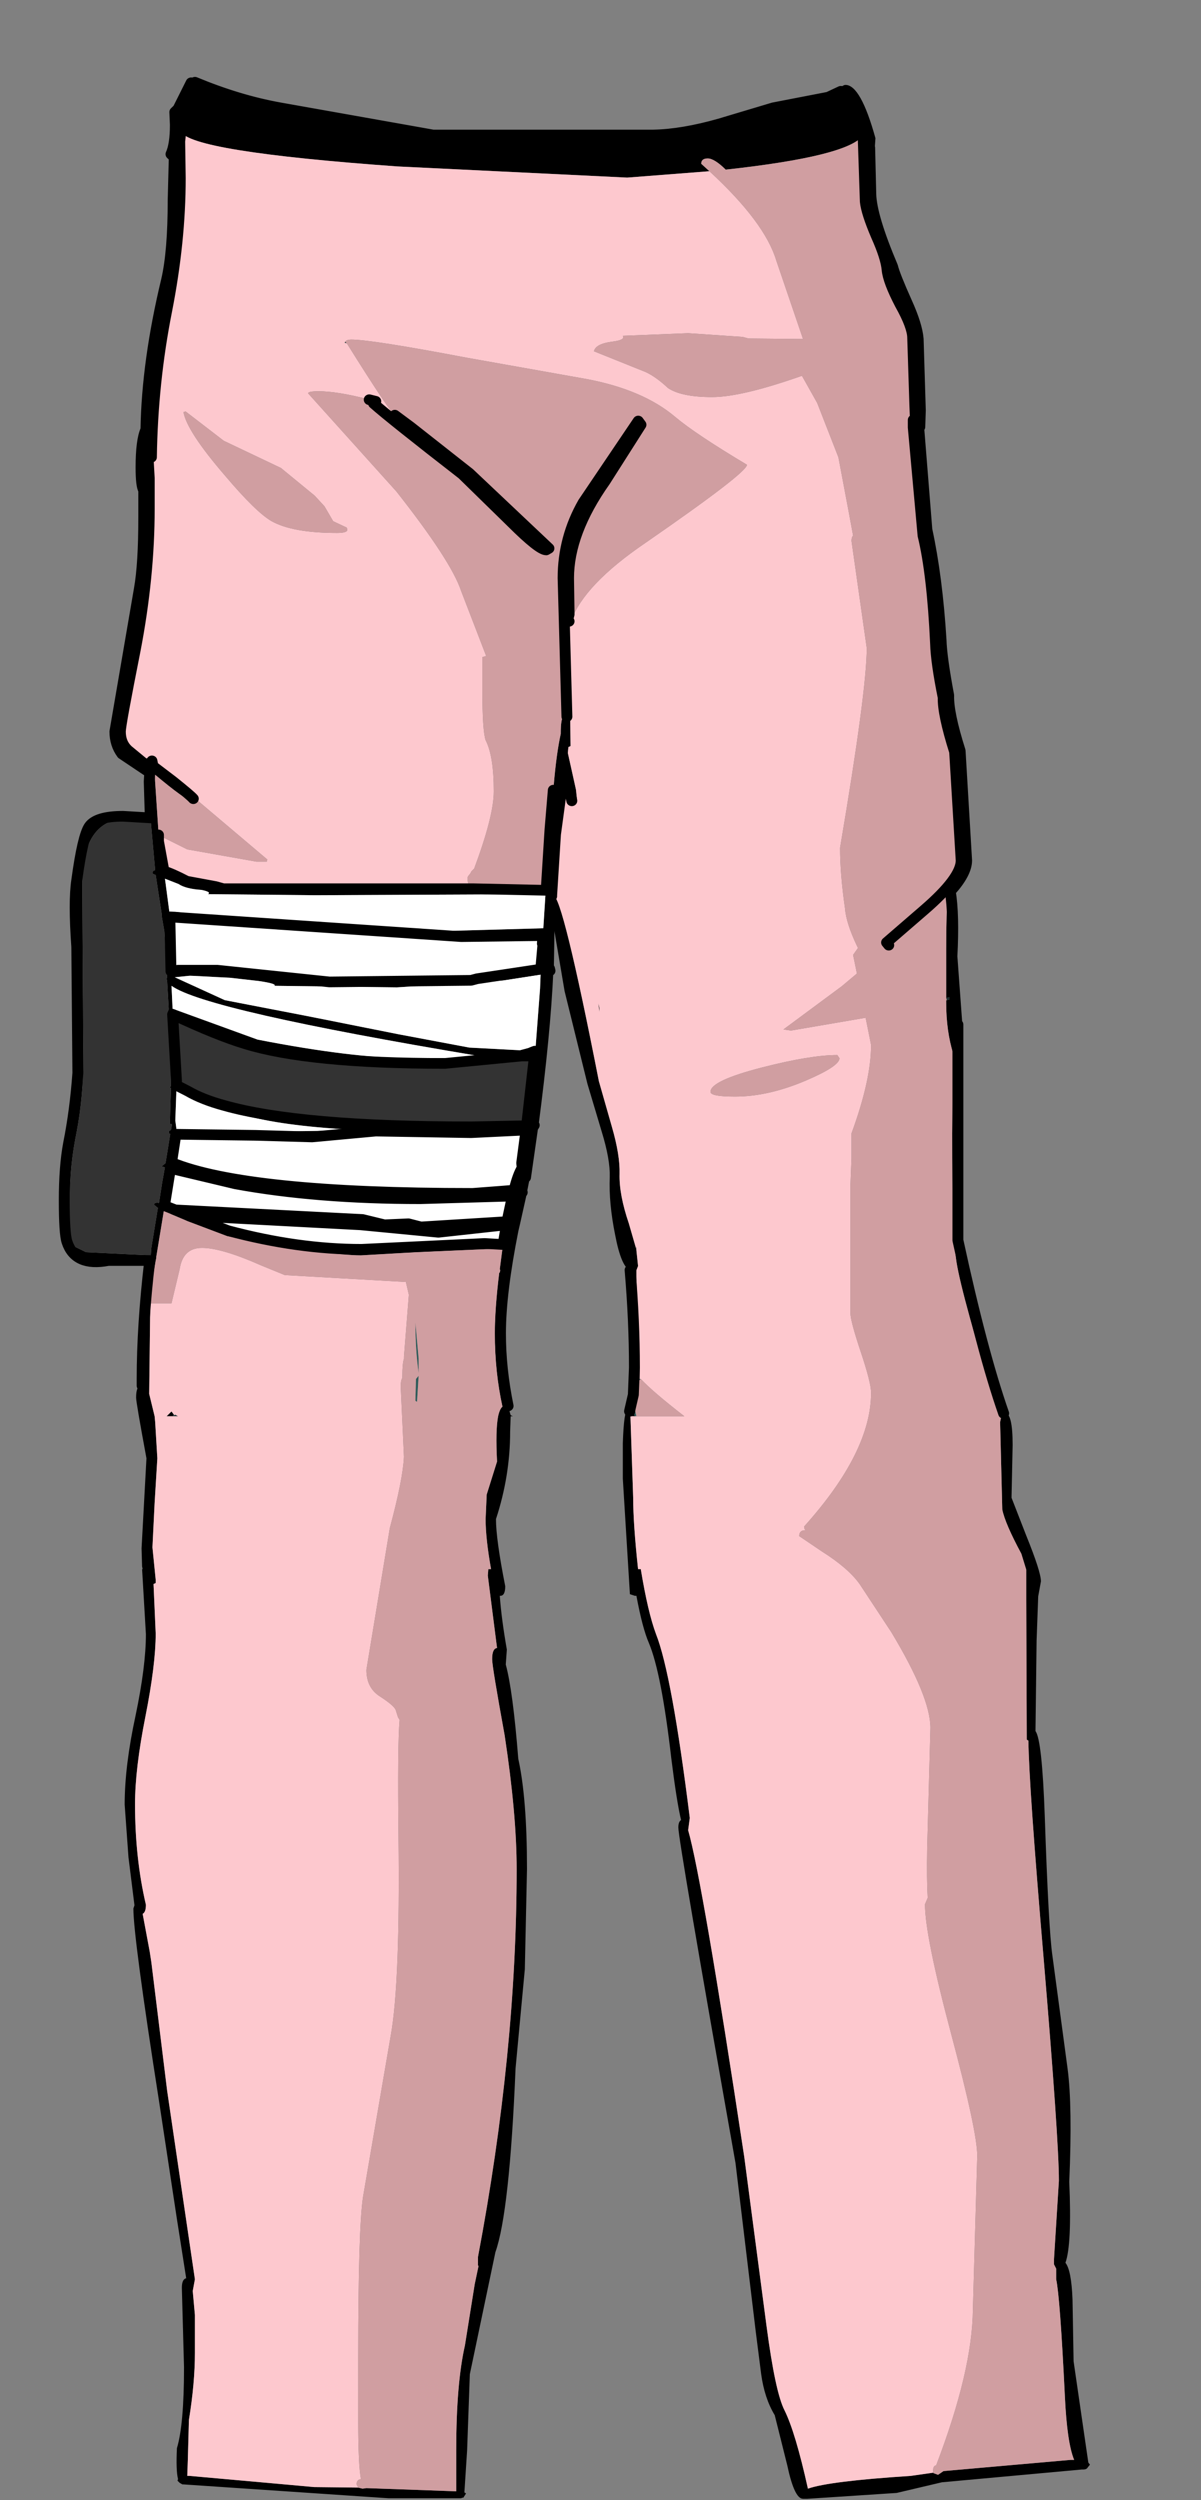 <?xml version="1.0" encoding="UTF-8"?>
<svg xmlns="http://www.w3.org/2000/svg" xmlns:xlink="http://www.w3.org/1999/xlink" width="160px" height="333px" viewBox="0 0 160 333" version="1.1">
<rect x="0" y="0" width="160" height="333" fill="#808080" stroke="none"/>
<g id="surface1">
<path style=" stroke:none;fill-rule:evenodd;fill:rgb(0%,0%,0%);fill-opacity:1;" d="M 18.93 184.594 L 18.93 183.672 C 18.93 178.941 19.27 173.691 19.945 167.918 L 14.434 167.918 C 11.484 168.488 9.645 167.66 8.922 165.438 C 8.68 164.727 8.559 162.883 8.559 159.902 C 8.559 156.922 8.75 154.391 9.141 152.309 C 9.719 149.422 10.129 146.301 10.371 142.941 L 10.227 126.125 C 9.938 122.102 9.938 119.145 10.227 117.254 C 10.758 113.328 11.316 110.938 11.895 110.086 C 12.523 109.188 14.023 108.738 16.391 108.738 L 20.02 108.953 L 19.875 104.125 L 19.945 102.918 L 16.246 100.438 C 15.617 99.586 15.305 98.59 15.305 97.457 L 18.566 78.438 C 18.953 76.262 19.148 73.094 19.148 68.93 L 19.148 65.312 C 18.906 64.934 18.785 63.914 18.785 62.258 C 18.785 59.848 19.004 58.168 19.438 57.223 C 19.535 51.164 20.453 44.52 22.195 37.281 C 22.773 34.773 23.062 31.227 23.062 26.637 L 23.211 20.961 L 22.773 20.535 C 23.16 19.684 23.355 18.383 23.355 16.633 L 23.281 14.93 L 23.719 14.504 L 25.457 11.027 L 25.82 11.168 L 25.965 10.953 C 29.832 12.562 33.605 13.699 37.281 14.359 L 57.66 17.98 L 87.035 17.98 C 89.598 17.934 92.547 17.438 95.883 16.488 L 102.992 14.359 L 110.316 12.941 L 111.984 12.16 L 111.914 12.09 L 111.984 11.664 C 112.227 11.43 112.445 11.309 112.637 11.309 C 113.992 11.309 115.32 13.676 116.629 18.406 L 116.555 19.469 L 115.828 19.684 L 115.977 25.855 C 116.023 27.844 116.988 31.059 118.875 35.508 C 119.07 36.312 119.699 37.895 120.762 40.262 C 121.68 42.297 122.188 43.93 122.285 45.156 L 122.574 54.668 L 122.504 56.867 L 122.355 56.938 L 123.445 70.562 C 124.363 74.82 124.992 79.715 125.332 85.25 C 125.379 86.812 125.719 89.273 126.348 92.629 C 126.297 94.191 126.805 96.652 127.871 100.012 L 128.738 114.629 C 128.738 115.762 128.016 117.137 126.562 118.742 C 126.902 120.824 126.977 123.711 126.781 127.402 L 127.434 136.344 L 127.578 136.484 L 127.578 165.223 C 129.707 175.062 131.738 182.75 133.672 188.285 L 133.891 188.215 C 134.566 188.215 134.906 189.633 134.906 192.473 L 134.758 199.496 L 136.719 204.535 C 138.023 207.75 138.676 209.785 138.676 210.637 L 138.312 212.625 L 138.098 218.516 L 137.949 230.578 C 138.531 231.336 138.941 235.094 139.184 241.859 C 139.523 251.891 139.859 258.086 140.199 260.453 L 142.23 275.566 C 142.664 278.879 142.738 283.891 142.449 290.609 C 142.691 296.191 142.52 299.789 141.941 301.395 C 142.473 302.059 142.785 303.691 142.883 306.293 L 143.027 314.523 L 144.988 328.004 L 145.203 328.289 L 144.914 328.645 C 144.816 328.832 144.625 328.93 144.332 328.93 L 144.117 328.93 L 125.477 330.633 L 119.457 332.051 L 107.562 332.832 L 106.98 332.832 C 106.207 332.832 105.508 331.34 104.879 328.359 L 103.211 321.691 C 102.289 320.176 101.688 318.332 101.395 316.156 L 100.672 310.477 L 97.988 288.125 C 92.91 259.457 90.371 244.555 90.371 243.422 C 90.371 242.902 90.492 242.57 90.734 242.426 C 90.348 240.82 89.914 238.074 89.43 234.195 C 88.559 226.629 87.566 221.52 86.457 218.867 C 85.875 217.543 85.32 215.438 84.785 212.555 L 84.57 212.555 L 83.918 212.34 L 82.973 196.941 L 82.973 192.258 C 83.07 189.277 83.289 187.789 83.625 187.789 L 83.844 188 L 84.352 185.801 L 84.496 182.184 C 84.496 178.02 84.305 173.691 83.918 169.195 C 83.145 168.867 82.488 167.305 81.957 164.512 C 81.379 161.676 81.137 159.098 81.234 156.777 C 81.281 155.219 80.918 153.184 80.145 150.676 L 78.258 144.359 L 75.215 132.012 L 73.328 120.871 L 73.109 124.422 L 73.109 124.633 L 73.039 129.031 L 73.184 129.031 L 73.254 129.316 L 72.965 129.531 C 72.723 134.922 72.07 141.688 71.008 149.824 L 71.078 149.824 L 71.152 149.895 L 70.934 150.25 L 69.992 156.848 L 69.848 156.777 L 69.484 158.625 L 69.555 158.836 L 69.41 159.051 L 68.539 162.953 L 68.324 163.875 C 67.211 169.457 66.656 174.047 66.656 177.641 C 66.656 180.762 66.992 183.98 67.672 187.293 L 68.031 188.496 L 68.324 188.641 L 68.031 188.641 L 67.961 190.699 C 67.961 194.625 67.332 198.504 66.074 202.336 C 66.074 204.133 66.484 207.113 67.309 211.277 C 67.309 212.129 67.09 212.555 66.656 212.555 L 66.582 212.555 C 66.727 214.586 67.043 216.977 67.523 219.719 L 67.379 221.707 C 68.008 224.023 68.566 228.211 69.047 234.266 C 69.82 237.77 70.207 242.664 70.207 248.957 L 69.918 262.297 L 68.684 275.496 C 68.152 288.27 67.258 296.43 66 299.977 L 62.594 316.227 L 62.23 326.375 L 61.867 331.98 L 62.086 332.121 L 61.723 332.688 L 61.578 332.688 L 61.434 332.762 L 51.785 332.762 L 24.441 330.914 L 24.297 330.914 L 23.934 330.703 L 23.645 330.418 L 23.719 330.207 C 23.523 329.449 23.477 328.078 23.57 326.09 C 24.199 324.008 24.516 320.414 24.516 315.305 L 24.227 304.73 C 24.227 303.973 24.418 303.547 24.805 303.453 L 23.57 295.578 L 21.18 279.824 C 18.906 265.301 17.77 256.762 17.77 254.207 L 17.914 253.781 L 17.117 247.395 L 16.609 240.371 C 16.609 236.918 17.094 232.965 18.059 228.52 C 18.98 224.121 19.438 220.5 19.438 217.664 L 18.93 209.004 L 19.004 209.004 L 18.93 208.652 L 18.859 206.238 L 19.512 194.246 C 18.59 189.277 18.133 186.582 18.133 186.156 C 18.133 185.117 18.352 184.594 18.785 184.594 L 18.93 184.594 M 25.457 11.523 C 24.879 12.184 24.441 13.012 24.152 14.008 L 23.863 15.285 L 24.078 16.703 L 23.863 15.285 L 24.152 14.008 C 24.441 13.012 24.879 12.184 25.457 11.523 L 25.602 11.664 L 25.676 11.523 L 25.531 11.379 L 25.531 11.453 L 25.457 11.523 M 112.422 13.156 L 110.68 13.227 L 108.07 13.793 C 105.844 14.172 103.863 14.715 102.121 15.426 C 97.914 17.035 92.836 18.145 86.891 18.762 L 57.66 18.762 L 37.934 14.93 C 33.145 13.984 29.035 12.895 25.602 11.664 C 29.035 12.895 33.145 13.984 37.934 14.93 L 57.66 18.762 L 86.891 18.762 C 92.836 18.145 97.914 17.035 102.121 15.426 C 103.863 14.715 105.844 14.172 108.07 13.793 L 110.68 13.227 L 112.422 13.156 M 118.367 125.91 L 118.078 125.555 L 123.082 121.227 C 126.371 118.391 128.016 116.188 128.016 114.629 L 127.145 100.152 C 126.082 96.793 125.574 94.379 125.621 92.914 C 124.992 89.793 124.652 87.402 124.605 85.746 C 124.316 79.504 123.758 74.699 122.938 71.344 L 121.633 56.938 L 121.633 55.945 L 121.922 55.945 L 121.848 54.098 L 121.559 45.016 C 121.559 44.023 121.004 42.531 119.891 40.547 C 118.828 38.512 118.246 36.973 118.152 35.934 C 118.055 34.844 117.57 33.332 116.699 31.391 C 115.828 29.355 115.348 27.844 115.25 26.852 L 114.961 18.191 L 114.961 18.051 C 113.605 19.895 107.512 21.41 96.684 22.594 C 95.668 21.598 94.867 21.102 94.289 21.102 C 93.707 21.102 93.418 21.34 93.418 21.812 L 94.508 22.805 L 83.555 23.656 L 52.945 22.168 C 34.477 20.844 24.852 19.281 24.078 17.484 L 23.934 18.832 L 24.008 23.727 C 24.008 29.355 23.402 35.246 22.195 41.398 C 20.938 47.734 20.262 54.242 20.164 60.91 L 19.801 61.055 L 19.801 60.98 L 19.727 60.84 L 19.727 61.055 L 19.875 63.68 L 19.875 67.793 C 19.875 73.848 19.246 80.141 17.988 86.668 C 16.684 93.246 16.027 96.84 16.027 97.457 C 16.027 98.496 16.367 99.324 17.043 99.938 L 19.367 101.855 L 19.367 101.785 L 19.727 101.715 L 20.02 101.855 L 20.234 101.359 L 20.379 102.066 L 22.992 104.055 C 24.586 105.332 25.508 106.113 25.746 106.398 L 25.602 106.398 L 25.602 106.609 L 25.457 106.609 C 24.973 106.609 23.355 105.449 20.598 103.133 L 21.105 110.727 L 20.961 110.582 L 20.672 110.938 L 20.672 111.008 L 20.887 111.152 L 21.105 111.223 L 21.105 112.074 L 21.832 116.047 C 22.508 116.238 23.523 116.688 24.879 117.395 L 28.723 118.105 L 29.738 118.391 L 63.027 118.391 L 72.746 118.602 L 73.254 110.512 L 73.691 105.262 L 73.691 105.191 L 73.762 104.766 L 73.762 104.695 C 74.004 101.809 74.32 99.488 74.707 97.738 L 74.707 97.668 C 74.707 96.344 74.828 95.609 75.066 95.469 L 75.215 95.824 L 75.359 95.469 L 75.43 95.539 L 75.504 95.539 L 75.504 95.469 L 74.996 77.02 C 74.996 73.422 75.891 70.066 77.68 66.941 L 85.004 56.086 L 85.367 56.582 L 80.582 64.105 C 77.34 68.691 75.723 72.996 75.723 77.02 L 75.793 81.844 L 75.574 82.695 L 75.793 82.766 L 76.012 99.371 L 75.723 99.512 L 75.648 100.293 L 76.734 105.191 L 76.883 106.609 L 76.664 106.539 L 76.156 106.68 L 75.215 102.066 L 73.98 111.152 L 73.473 119.242 L 73.473 119.383 L 73.691 119.242 C 74.512 119.242 76.543 127.496 79.781 144.004 L 81.523 150.109 C 82.25 152.617 82.586 154.695 82.539 156.352 C 82.488 158.199 82.902 160.398 83.773 162.953 L 84.715 166.215 L 84.785 166.57 L 85.004 168.629 L 84.785 169.195 L 84.785 170.262 L 85.223 182.254 L 85.223 183.812 L 85.078 183.957 L 85.148 184.168 C 84.762 184.5 84.57 185.469 84.57 187.078 L 84.641 188 L 84.496 188.496 L 84.641 188.641 L 83.988 188.641 L 84.352 199.496 C 84.352 201.816 84.57 204.984 85.004 209.004 L 85.367 209.004 C 85.996 212.836 86.672 215.723 87.398 217.664 C 88.801 221.211 90.301 229.371 91.895 242.145 L 91.676 243.777 C 92.934 248.176 95.426 262.676 99.148 287.273 L 102.121 309.84 C 102.895 315.707 103.691 319.441 104.516 321.051 C 105.48 322.992 106.523 326.469 107.633 331.484 C 109.473 330.82 114.039 330.254 121.34 329.781 L 124.316 329.355 L 124.387 329.426 L 124.969 329.637 L 125.695 329.141 L 142.594 327.652 L 143.102 327.652 C 142.473 326.137 142.062 323.324 141.867 319.207 C 141.434 310.312 141.047 305.109 140.707 303.594 L 140.707 302.176 L 140.418 301.609 L 140.418 300.898 L 141.07 290.469 C 141.07 286.871 140.395 277.008 139.039 260.879 C 137.734 245.551 137.055 235.875 137.008 231.855 L 136.789 231.711 L 136.719 212.98 L 136.719 209.078 L 136.066 206.949 C 134.613 204.25 133.77 202.289 133.527 201.059 L 133.238 189.422 L 133.383 188.711 L 133.383 188.641 L 133.09 188.641 C 129.805 177.996 127.918 171.16 127.434 168.133 C 127.047 165.766 126.855 160.043 126.855 150.961 L 127 140.387 C 126.371 138.352 126.055 136.082 126.055 133.574 L 126.055 133.219 L 126.129 133.219 L 126.707 133.078 L 126.562 132.793 L 126.055 132.938 L 126.055 126.406 C 126.055 123.047 126.129 120.613 126.273 119.098 L 124.895 120.445 L 118.586 125.84 L 118.512 125.77 L 118.367 125.91 M 52.582 55.305 L 54.688 56.867 L 62.52 63.039 L 73.109 73.047 L 72.746 73.258 C 72.117 73.258 70.594 72.051 68.176 69.641 L 61.578 63.184 C 55.242 58.262 51.301 55.117 49.754 53.742 L 49.973 53.742 L 50.047 53.461 L 49.176 53.246 L 49.031 53.105 L 49.391 53.035 L 52.582 55.305 M 24.078 16.703 L 24.078 16.844 L 24.152 16.773 L 24.078 16.703 M 20.379 116.402 C 20.285 116.117 20.379 115.953 20.672 115.906 L 20.09 109.449 C 14.238 107.934 11.195 110.441 10.953 116.969 L 11.098 141.023 C 11.098 144.383 10.809 147.602 10.227 150.676 C 9.598 153.703 9.285 156.754 9.285 159.828 L 9.285 163.945 C 9.285 164.656 9.477 165.34 9.863 166.004 L 11.461 166.785 L 20.09 167.211 L 20.164 166.215 L 21.035 160.895 L 20.527 160.469 L 20.598 160.254 L 20.961 160.184 L 21.18 160.254 L 21.613 157.488 L 21.977 155.5 L 21.543 155.359 L 22.051 154.934 L 22.703 151.031 L 22.559 151.031 L 22.484 150.676 L 22.703 150.535 L 22.773 150.535 L 22.918 149.754 L 22.629 149.684 L 22.773 144.93 L 22.629 144.855 L 22.773 144.645 L 22.773 143.934 L 22.484 134.852 L 22.34 134.781 L 22.484 134.426 L 22.266 130.664 L 22.195 130.383 L 22.266 130.168 L 21.902 124.066 L 21.543 122.008 L 21.543 121.723 L 20.742 116.543 L 20.379 116.402 M 23.789 117.75 L 21.977 117.039 L 22.559 121.441 L 23.355 121.441 L 29.375 122.223 L 41.414 122.859 L 57.082 124.066 L 72.383 123.641 L 72.676 119.027 L 72.457 119.098 L 41.996 119.242 L 27.707 119.098 C 28.043 118.91 27.754 118.719 26.836 118.531 C 25.434 118.438 24.418 118.176 23.789 117.75 M 22.629 122.648 L 22.773 129.387 L 23.719 129.246 L 28.938 129.246 L 43.879 130.809 L 62.738 130.594 L 63.535 130.383 L 66.871 129.883 L 72.023 129.105 L 72.312 125.84 L 72.238 125.699 L 72.312 124.633 L 61.434 124.773 L 22.629 122.148 L 22.629 122.648 M 22.992 134.355 L 34.305 138.469 C 42.77 140.125 49.609 140.953 54.832 140.953 C 61.648 140.953 65.688 140.859 66.945 140.672 L 63.898 140.672 C 39.527 136.602 25.844 133.48 22.848 131.305 L 22.992 134.355 M 25.312 129.957 L 23.281 130.168 L 29.953 133.219 L 40.98 135.348 L 53.09 137.762 L 62.52 139.535 L 69.266 139.891 L 71.367 139.32 L 71.949 131.66 L 72.023 129.812 L 67.016 130.594 L 52.875 131.516 L 36.555 131.305 C 36.797 131.113 36.094 130.902 34.453 130.664 L 30.68 130.238 L 25.312 129.957 M 71.008 140.316 L 70.934 140.672 L 69.484 140.672 L 59.258 141.664 C 47.168 141.664 38.297 140.789 32.637 139.039 C 30.125 138.281 26.91 136.98 22.992 135.137 L 23.5 143.934 L 23.5 144.574 L 25.023 145.355 C 26.328 146.109 27.949 146.75 29.883 147.27 C 36.555 149.16 47.508 150.109 62.738 150.109 L 70.137 149.965 L 71.223 140.316 L 71.223 140.031 L 70.859 140.172 L 71.008 140.316 M 23.5 150.535 L 35.395 150.746 L 47.941 150.535 C 41.414 150.203 36.48 149.586 33.145 148.688 C 29.18 147.648 25.965 146.512 23.5 145.281 L 23.355 149.258 L 23.5 150.32 L 23.5 150.535 M 34.016 151.242 L 23.426 151.102 L 22.848 154.863 C 29.52 157.605 42.891 158.977 62.957 158.977 L 66.656 158.695 L 68.469 158.551 C 68.805 157.18 69.168 156.188 69.555 155.57 L 69.484 154.934 L 70.062 150.535 L 62.738 150.891 L 50.047 150.676 L 41.559 151.457 L 34.016 151.242 M 79.855 134.215 L 79.855 134.781 L 79.711 133.645 L 79.855 134.215 M 67.09 165.293 L 67.453 163.164 L 58.387 164.16 L 48.016 163.164 L 25.168 161.957 L 30.391 163.945 C 36.578 165.602 42.504 166.43 48.16 166.43 L 64.551 165.648 L 67.016 165.789 L 67.09 165.293 M 65.422 209.004 C 64.938 206.309 64.695 204.086 64.695 202.336 L 64.84 199.07 L 66.219 194.672 C 66.074 191.879 66.121 189.871 66.363 188.641 C 66.508 187.977 66.703 187.551 66.945 187.363 C 66.27 184.336 65.93 181.094 65.93 177.641 C 65.93 175.371 66.121 172.672 66.508 169.551 L 66.582 169.48 L 66.656 169.195 L 66.582 169.055 L 66.945 166.289 L 55.484 166.785 L 48.086 167.211 C 45.281 167.211 39.359 166.359 30.316 164.656 L 25.023 162.668 L 22.848 161.746 L 21.832 161.25 L 20.816 167.422 L 20.816 167.562 L 20.742 167.918 L 20.09 171.68 L 20.02 173.098 L 19.656 173.312 L 19.727 173.598 L 20.02 173.598 L 19.875 185.66 L 20.598 188.641 L 20.672 189.422 L 20.961 194.246 L 20.598 200.207 L 20.309 206.098 L 20.742 210.426 L 20.742 210.852 L 20.453 210.992 L 20.742 217.59 C 20.742 220.336 20.285 224.023 19.367 228.66 C 18.445 233.297 17.988 237.176 17.988 240.297 C 17.988 245.125 18.473 249.594 19.438 253.711 C 19.438 254.371 19.293 254.773 19.004 254.918 L 19.945 259.953 L 20.164 261.375 L 22.266 278.477 L 25.965 303.594 L 25.676 305.156 L 25.965 308.352 L 25.965 313.387 C 25.965 316.086 25.699 319.066 25.168 322.328 L 25.023 327.652 L 24.949 329.781 L 25.242 329.781 L 37.137 330.844 L 41.848 331.27 L 47.723 331.34 L 48.305 331.484 L 48.812 331.41 L 60.781 331.836 L 60.781 326.301 C 60.781 320.438 61.168 315.801 61.941 312.395 L 63.246 304.234 L 63.754 301.82 L 63.68 301.75 L 63.68 300.613 C 67.113 282.449 68.832 265.23 68.832 248.957 C 68.832 244.082 68.297 238.145 67.234 231.145 C 66.121 225.043 65.566 221.66 65.566 220.996 C 65.566 220.051 65.785 219.555 66.219 219.508 L 64.988 209.855 L 65.059 209.004 L 65.422 209.004 M 68.25 159.332 L 55.992 159.688 C 46.758 159.688 38.539 159.027 31.332 157.699 L 22.703 155.645 L 21.902 160.609 L 23.355 161.18 L 23.426 161.18 L 48.305 162.457 L 51.207 163.164 L 54.398 163.023 L 56.066 163.449 L 67.523 162.738 L 68.25 159.332 M 23.062 188.641 L 22.195 188.641 L 22.848 188 L 23.211 188.496 L 23.062 188.496 L 23.062 188.641 "/>
<path style=" stroke:none;fill-rule:evenodd;fill:rgb(18.039%,36.078%,35.294%);fill-opacity:1;" d="M 25.457 11.523 L 25.531 11.453 L 25.531 11.379 L 25.676 11.523 L 25.602 11.664 L 25.457 11.523 M 84.641 188.641 L 84.496 188.496 L 84.641 188 L 84.785 188.641 L 84.641 188.641 M 85.223 183.812 L 85.223 183.672 L 85.367 183.672 L 85.223 183.812 M 73.691 119.242 L 73.473 119.383 L 73.473 119.242 L 73.691 119.242 M 63.027 118.391 L 62.957 118.391 L 62.957 118.035 L 63.027 118.391 M 49.176 53.246 L 49.031 53.176 L 49.031 53.105 L 49.176 53.246 M 24.078 16.844 L 24.078 16.703 L 24.152 16.773 L 24.078 16.844 M 55.773 180.977 L 55.773 182.891 C 55.484 180.859 55.34 178.609 55.34 176.152 L 55.773 180.977 M 55.414 183.672 L 55.773 183.246 L 55.559 186.723 L 55.34 186.582 L 55.414 183.672 "/>
<path style=" stroke:none;fill-rule:evenodd;fill:rgb(10.588%,18.824%,19.216%);fill-opacity:1;" d="M 118.367 125.91 L 118.512 125.77 L 118.586 125.84 L 118.367 125.91 M 126.055 132.938 L 126.562 132.793 L 126.707 133.078 L 126.129 133.219 L 126.055 132.938 M 133.09 188.641 L 133.383 188.641 L 133.383 188.711 L 133.09 188.641 M 21.105 111.223 L 20.887 111.152 L 20.672 111.008 L 20.672 110.938 L 20.961 110.582 L 21.105 110.727 L 20.961 111.078 L 21.105 111.223 M 45.984 45.512 L 46.203 45.727 L 45.91 45.656 L 45.984 45.512 M 65.422 209.004 L 65.059 209.004 L 65.422 209.004 M 23.211 188.496 L 23.355 188.426 L 23.719 188.641 L 23.062 188.641 L 23.062 188.496 L 23.211 188.496 "/>
<path style=" stroke:none;fill-rule:evenodd;fill:rgb(0%,0%,40%);fill-opacity:1;" d="M 71.223 140.316 L 71.008 140.316 L 70.859 140.172 L 71.223 140.031 L 71.223 140.316 "/>
<path style=" stroke:none;fill-rule:evenodd;fill:rgb(100%,100%,100%);fill-opacity:1;" d="M 23.789 117.75 C 24.418 118.176 25.434 118.438 26.836 118.531 C 27.754 118.719 28.043 118.91 27.707 119.098 L 41.996 119.242 L 72.457 119.098 L 72.676 119.027 L 72.383 123.641 L 57.082 124.066 L 41.414 122.859 L 29.375 122.223 L 23.355 121.441 L 22.559 121.441 L 21.977 117.039 L 23.789 117.75 M 22.629 122.648 L 22.629 122.148 L 61.434 124.773 L 72.312 124.633 L 72.238 125.699 L 72.312 125.84 L 72.023 129.105 L 66.871 129.883 L 63.535 130.383 L 62.738 130.594 L 43.879 130.809 L 28.938 129.246 L 23.719 129.246 L 22.773 129.387 L 22.629 122.648 M 25.312 129.957 L 30.68 130.238 L 34.453 130.664 C 36.094 130.902 36.797 131.113 36.555 131.305 L 52.875 131.516 L 67.016 130.594 L 72.023 129.812 L 71.949 131.66 L 71.367 139.32 L 69.266 139.891 L 62.52 139.535 L 53.09 137.762 L 40.98 135.348 L 29.953 133.219 L 23.281 130.168 L 25.312 129.957 M 22.992 134.355 L 22.848 131.305 C 25.844 133.48 39.527 136.602 63.898 140.672 L 66.945 140.672 C 65.688 140.859 61.648 140.953 54.832 140.953 C 49.609 140.953 42.77 140.125 34.305 138.469 L 22.992 134.355 M 23.5 150.535 L 23.5 150.32 L 23.355 149.258 L 23.5 145.281 C 25.965 146.512 29.18 147.648 33.145 148.688 C 36.48 149.586 41.414 150.203 47.941 150.535 L 35.395 150.746 L 23.5 150.535 M 34.016 151.242 L 41.559 151.457 L 50.047 150.676 L 62.738 150.891 L 70.062 150.535 L 69.484 154.934 L 69.555 155.57 C 69.168 156.188 68.805 157.18 68.469 158.551 L 66.656 158.695 L 62.957 158.977 C 42.891 158.977 29.52 157.605 22.848 154.863 L 23.426 151.102 L 34.016 151.242 M 67.09 165.293 L 67.016 165.789 L 64.551 165.648 L 48.16 166.43 C 42.504 166.43 36.578 165.602 30.391 163.945 L 25.168 161.957 L 48.016 163.164 L 58.387 164.16 L 67.453 163.164 L 67.09 165.293 M 68.25 159.332 L 67.523 162.738 L 56.066 163.449 L 54.398 163.023 L 51.207 163.164 L 48.305 162.457 L 23.426 161.18 L 23.355 161.18 L 21.902 160.609 L 22.703 155.645 L 31.332 157.699 C 38.539 159.027 46.758 159.688 55.992 159.688 L 68.25 159.332 "/>
<path style=" stroke:none;fill-rule:evenodd;fill:rgb(99.216%,78.431%,80.784%);fill-opacity:1;" d="M 124.316 329.355 L 121.34 329.781 C 114.039 330.254 109.473 330.82 107.633 331.484 C 106.523 326.469 105.48 322.992 104.516 321.051 C 103.691 319.441 102.895 315.707 102.121 309.84 L 99.148 287.273 C 95.426 262.676 92.934 248.176 91.676 243.777 L 91.895 242.145 C 90.301 229.371 88.801 221.211 87.398 217.664 C 86.672 215.723 85.996 212.836 85.367 209.004 L 85.004 209.004 C 84.57 204.984 84.352 201.816 84.352 199.496 L 83.988 188.641 L 91.168 188.641 C 88.363 186.465 86.43 184.809 85.367 183.672 L 85.223 183.672 L 85.223 182.254 L 84.785 170.262 L 84.785 169.195 L 85.004 168.629 L 84.785 166.57 L 84.785 166.074 L 84.715 166.215 L 83.773 162.953 C 82.902 160.398 82.488 158.199 82.539 156.352 C 82.586 154.695 82.25 152.617 81.523 150.109 L 79.781 144.004 C 76.543 127.496 74.512 119.242 73.691 119.242 L 73.473 119.242 L 73.98 111.152 L 75.215 102.066 L 76.156 106.68 L 76.664 106.539 L 76.883 106.609 L 76.734 105.191 L 75.648 100.293 L 75.723 99.512 L 76.012 99.371 L 75.793 82.766 L 75.867 82.766 L 76.082 82.695 C 77.242 79.48 80.531 76.027 85.949 72.336 C 94.988 66.09 99.512 62.613 99.512 61.906 C 94.918 59.16 91.727 57.031 89.938 55.52 C 87.082 53.105 83.145 51.426 78.113 50.48 L 62.156 47.641 C 53.695 46.031 48.57 45.23 46.781 45.23 C 46.395 45.23 46.129 45.324 45.984 45.512 L 45.91 45.656 L 46.203 45.727 C 50.168 52.066 52.293 55.234 52.582 55.234 L 52.582 55.305 L 49.391 53.035 L 49.031 53.105 L 49.031 53.176 C 46.273 52.465 44.074 52.113 42.43 52.113 C 41.512 52.113 41.051 52.207 41.051 52.395 L 52.801 65.453 C 57.684 71.648 60.562 76.074 61.434 78.723 L 64.77 87.379 L 64.262 87.52 L 64.262 91.852 C 64.262 95.492 64.406 97.738 64.695 98.59 C 65.422 100.012 65.785 102.281 65.785 105.402 C 65.785 107.578 64.914 111.008 63.172 115.691 L 62.809 116.047 L 62.664 116.332 L 62.375 116.688 L 62.305 116.828 L 62.305 117.184 C 62.305 117.75 62.52 118.035 62.957 118.035 L 62.957 118.391 L 29.738 118.391 L 28.723 118.105 L 24.879 117.395 C 23.523 116.688 22.508 116.238 21.832 116.047 L 21.105 112.074 L 21.105 111.223 L 24.949 113.137 L 34.16 114.77 L 35.539 114.77 L 35.613 114.484 L 25.965 106.324 L 25.746 106.398 C 25.508 106.113 24.586 105.332 22.992 104.055 L 20.379 102.066 L 20.234 101.359 L 20.02 101.855 L 19.727 101.715 L 19.367 101.785 L 19.367 101.855 L 17.043 99.938 C 16.367 99.324 16.027 98.496 16.027 97.457 C 16.027 96.84 16.684 93.246 17.988 86.668 C 19.246 80.141 19.875 73.848 19.875 67.793 L 19.875 63.68 L 19.727 61.055 L 19.727 60.84 L 19.801 60.98 L 19.801 61.055 L 20.164 60.91 C 20.262 54.242 20.938 47.734 22.195 41.398 C 23.402 35.246 24.008 29.355 24.008 23.727 L 23.934 18.832 L 24.078 17.484 C 24.852 19.281 34.477 20.844 52.945 22.168 L 83.555 23.656 L 94.508 22.805 C 99.438 27.348 102.41 31.32 103.426 34.727 L 106.98 45.156 L 99.727 45.086 L 98.93 44.875 L 91.676 44.379 L 82.973 44.73 C 83.215 45.109 82.73 45.371 81.523 45.512 C 80.074 45.703 79.273 46.129 79.129 46.789 L 86.02 49.559 C 86.938 49.984 87.93 50.691 88.992 51.688 C 90.203 52.492 92.16 52.891 94.867 52.891 C 97.48 52.891 101.469 51.945 106.836 50.055 L 108.867 53.672 L 111.695 60.91 L 113.074 68.219 L 113.652 71.344 C 113.508 71.484 113.438 71.719 113.438 72.051 L 115.469 86.316 C 115.469 90.098 114.281 98.969 111.914 112.926 C 111.914 115.242 112.129 117.914 112.566 120.945 C 112.664 122.27 113.195 123.949 114.16 125.98 L 114.305 126.266 L 113.652 127.188 L 114.16 129.672 L 112.129 131.375 L 104.371 137.121 L 105.387 137.266 L 115.32 135.562 L 116.047 139.18 C 116.047 142.301 115.176 146.23 113.438 150.961 L 113.438 154.293 L 113.293 157.914 L 113.293 174.875 C 113.293 175.582 113.75 177.309 114.668 180.055 C 115.586 182.797 116.047 184.617 116.047 185.516 C 116.047 190.77 113.074 196.707 107.125 203.328 C 107.125 203.566 107.199 203.73 107.344 203.824 L 107.27 203.824 C 106.738 203.824 106.473 204.086 106.473 204.605 L 109.52 206.664 C 111.84 208.129 113.508 209.574 114.523 210.992 L 118.73 217.379 C 122.211 223.148 123.953 227.406 123.953 230.152 L 123.52 246.117 C 123.469 248.957 123.492 251.18 123.59 252.789 L 123.227 253.641 C 123.227 256.43 124.387 262.18 126.707 270.883 C 129.031 279.586 130.191 285.004 130.191 287.133 L 129.609 307.641 C 129.562 313.031 127.941 319.918 124.75 328.289 L 124.75 328.359 C 124.461 328.406 124.316 328.621 124.316 329 L 124.316 329.355 M 24.734 54.809 L 24.441 54.879 C 24.734 56.582 26.57 59.398 29.953 63.324 C 32.711 66.586 34.789 68.621 36.191 69.426 C 38.078 70.469 40.98 70.988 44.895 70.988 C 45.812 70.988 46.273 70.844 46.273 70.562 L 46.203 70.277 L 44.387 69.426 L 43.227 67.438 L 41.922 66.02 L 37.426 62.332 L 29.809 58.711 L 24.734 54.809 M 79.855 134.215 L 79.711 133.645 L 79.855 134.781 L 79.855 134.215 M 101.613 142.16 C 96.973 143.344 94.652 144.43 94.652 145.426 C 94.652 145.852 95.738 146.062 97.914 146.062 C 100.863 146.062 104.008 145.355 107.344 143.934 C 110.34 142.656 111.84 141.664 111.84 140.953 L 111.551 140.527 C 109.18 140.527 105.867 141.074 101.613 142.16 M 47.723 331.34 L 41.848 331.27 L 37.137 330.844 L 25.242 329.781 L 24.949 329.781 L 25.023 327.652 L 25.168 322.328 C 25.699 319.066 25.965 316.086 25.965 313.387 L 25.965 308.352 L 25.676 305.156 L 25.965 303.594 L 22.266 278.477 L 20.164 261.375 L 19.945 259.953 L 19.004 254.918 C 19.293 254.773 19.438 254.371 19.438 253.711 C 18.473 249.594 17.988 245.125 17.988 240.297 C 17.988 237.176 18.445 233.297 19.367 228.66 C 20.285 224.023 20.742 220.336 20.742 217.59 L 20.453 210.992 L 20.742 210.852 L 20.742 210.426 L 20.309 206.098 L 20.598 200.207 L 20.961 194.246 L 20.672 189.422 L 20.598 188.641 L 19.875 185.66 L 20.02 173.598 L 22.848 173.598 L 23.934 169.055 C 24.227 167.164 25.215 166.215 26.91 166.215 C 28.648 166.215 31.285 166.996 34.812 168.559 L 37.934 169.836 L 54.105 170.758 L 54.105 170.898 L 54.469 172.461 L 53.816 180.691 L 53.816 180.977 C 53.672 181.402 53.598 182.184 53.598 183.316 L 53.598 183.531 C 53.453 183.766 53.383 184.145 53.383 184.664 L 53.816 194.031 C 53.719 196.066 53.09 199.238 51.93 203.543 L 48.812 222.418 C 48.812 224.023 49.418 225.207 50.625 225.965 C 51.93 226.816 52.633 227.43 52.73 227.809 L 53.02 228.73 L 53.238 229.086 C 53.043 231.215 52.996 236.441 53.09 244.77 C 53.238 257.637 52.898 266.387 52.074 271.023 L 48.379 292.527 C 47.941 295.223 47.723 302.438 47.723 314.168 L 47.723 322.543 C 47.723 326.375 47.844 328.93 48.086 330.207 C 47.699 330.254 47.508 330.488 47.508 330.914 L 47.723 331.34 M 23.062 188.641 L 23.719 188.641 L 23.355 188.426 L 23.211 188.496 L 22.848 188 L 22.195 188.641 L 23.062 188.641 "/>
<path style=" stroke:none;fill-rule:evenodd;fill:rgb(81.569%,61.961%,63.137%);fill-opacity:1;" d="M 114.961 18.191 L 115.25 26.852 C 115.348 27.844 115.828 29.355 116.699 31.391 C 117.57 33.332 118.055 34.844 118.152 35.934 C 118.246 36.973 118.828 38.512 119.891 40.547 C 121.004 42.531 121.559 44.023 121.559 45.016 L 121.848 54.098 L 121.922 55.945 L 121.633 55.945 L 121.633 56.938 L 122.938 71.344 C 123.758 74.699 124.316 79.504 124.605 85.746 C 124.652 87.402 124.992 89.793 125.621 92.914 C 125.574 94.379 126.082 96.793 127.145 100.152 L 128.016 114.629 C 128.016 116.188 126.371 118.391 123.082 121.227 L 118.078 125.555 L 118.367 125.91 L 118.586 125.84 L 124.895 120.445 L 126.273 119.098 C 126.129 120.613 126.055 123.047 126.055 126.406 L 126.055 132.938 L 126.129 133.219 L 126.055 133.219 L 126.055 133.574 C 126.055 136.082 126.371 138.352 127 140.387 L 126.855 150.961 C 126.855 160.043 127.047 165.766 127.434 168.133 C 127.918 171.16 129.805 177.996 133.09 188.641 L 133.383 188.711 L 133.238 189.422 L 133.527 201.059 C 133.77 202.289 134.613 204.25 136.066 206.949 L 136.719 209.078 L 136.719 212.98 L 136.789 231.711 L 137.008 231.855 C 137.055 235.875 137.734 245.551 139.039 260.879 C 140.395 277.008 141.07 286.871 141.07 290.469 L 140.418 300.898 L 140.418 301.609 L 140.707 302.176 L 140.707 303.594 C 141.047 305.109 141.434 310.312 141.867 319.207 C 142.062 323.324 142.473 326.137 143.102 327.652 L 142.594 327.652 L 125.695 329.141 L 124.969 329.637 L 124.387 329.426 L 124.316 329.355 L 124.316 329 C 124.316 328.621 124.461 328.406 124.75 328.359 L 124.75 328.289 C 127.941 319.918 129.562 313.031 129.609 307.641 L 130.191 287.133 C 130.191 285.004 129.031 279.586 126.707 270.883 C 124.387 262.18 123.227 256.43 123.227 253.641 L 123.59 252.789 C 123.492 251.18 123.469 248.957 123.52 246.117 L 123.953 230.152 C 123.953 227.406 122.211 223.148 118.73 217.379 L 114.523 210.992 C 113.508 209.574 111.84 208.129 109.52 206.664 L 106.473 204.605 C 106.473 204.086 106.738 203.824 107.27 203.824 L 107.344 203.824 C 107.199 203.73 107.125 203.566 107.125 203.328 C 113.074 196.707 116.047 190.77 116.047 185.516 C 116.047 184.617 115.586 182.797 114.668 180.055 C 113.75 177.309 113.293 175.582 113.293 174.875 L 113.293 157.914 L 113.438 154.293 L 113.438 150.961 C 115.176 146.23 116.047 142.301 116.047 139.18 L 115.32 135.562 L 105.387 137.266 L 104.371 137.121 L 112.129 131.375 L 114.16 129.672 L 113.652 127.188 L 114.305 126.266 L 114.16 125.98 C 113.195 123.949 112.664 122.27 112.566 120.945 C 112.129 117.914 111.914 115.242 111.914 112.926 C 114.281 98.969 115.469 90.098 115.469 86.316 L 113.438 72.051 C 113.438 71.719 113.508 71.484 113.652 71.344 L 113.074 68.219 L 111.695 60.91 L 108.867 53.672 L 106.836 50.055 C 101.469 51.945 97.48 52.891 94.867 52.891 C 92.16 52.891 90.203 52.492 88.992 51.688 C 87.93 50.691 86.938 49.984 86.02 49.559 L 79.129 46.789 C 79.273 46.129 80.074 45.703 81.523 45.512 C 82.73 45.371 83.215 45.109 82.973 44.73 L 91.676 44.379 L 98.93 44.875 L 99.727 45.086 L 106.98 45.156 L 103.426 34.727 C 102.41 31.32 99.438 27.348 94.508 22.805 L 93.418 21.812 C 93.418 21.34 93.707 21.102 94.289 21.102 C 94.867 21.102 95.668 21.598 96.684 22.594 C 107.512 21.41 113.605 19.895 114.961 18.051 L 114.961 18.191 M 84.641 188 L 84.57 187.078 C 84.57 185.469 84.762 184.5 85.148 184.168 L 85.078 183.957 L 85.223 183.812 L 85.367 183.672 C 86.43 184.809 88.363 186.465 91.168 188.641 L 84.785 188.641 L 84.641 188 M 75.793 82.766 L 75.574 82.695 L 75.793 81.844 L 75.723 77.02 C 75.723 72.996 77.34 68.691 80.582 64.105 L 85.367 56.582 L 85.004 56.086 L 77.68 66.941 C 75.891 70.066 74.996 73.422 74.996 77.02 L 75.504 95.469 L 75.43 95.539 L 75.359 95.469 L 75.215 95.824 L 75.066 95.469 C 74.828 95.609 74.707 96.344 74.707 97.668 L 74.707 97.738 C 74.32 99.488 74.004 101.809 73.762 104.695 L 73.762 104.766 L 73.691 105.191 L 73.691 105.262 L 73.254 110.512 L 72.746 118.602 L 63.027 118.391 L 62.957 118.035 C 62.52 118.035 62.305 117.75 62.305 117.184 L 62.305 116.828 L 62.375 116.688 L 62.664 116.332 L 62.809 116.047 L 63.172 115.691 C 64.914 111.008 65.785 107.578 65.785 105.402 C 65.785 102.281 65.422 100.012 64.695 98.59 C 64.406 97.738 64.262 95.492 64.262 91.852 L 64.262 87.52 L 64.77 87.379 L 61.434 78.723 C 60.562 76.074 57.684 71.648 52.801 65.453 L 41.051 52.395 C 41.051 52.207 41.512 52.113 42.43 52.113 C 44.074 52.113 46.273 52.465 49.031 53.176 L 49.176 53.246 L 50.047 53.461 L 49.973 53.742 L 49.754 53.742 C 51.301 55.117 55.242 58.262 61.578 63.184 L 68.176 69.641 C 70.594 72.051 72.117 73.258 72.746 73.258 L 73.109 73.047 L 62.52 63.039 L 54.688 56.867 L 52.582 55.305 L 52.582 55.234 C 52.293 55.234 50.168 52.066 46.203 45.727 L 45.984 45.512 C 46.129 45.324 46.395 45.23 46.781 45.23 C 48.57 45.23 53.695 46.031 62.156 47.641 L 78.113 50.48 C 83.145 51.426 87.082 53.105 89.938 55.52 C 91.727 57.031 94.918 59.16 99.512 61.906 C 99.512 62.613 94.988 66.09 85.949 72.336 C 80.531 76.027 77.242 79.48 76.082 82.695 L 75.867 82.766 L 75.793 82.766 M 21.105 110.727 L 20.598 103.133 C 23.355 105.449 24.973 106.609 25.457 106.609 L 25.602 106.609 L 25.602 106.398 L 25.746 106.398 L 25.965 106.324 L 35.613 114.484 L 35.539 114.77 L 34.16 114.77 L 24.949 113.137 L 21.105 111.223 L 20.961 111.078 L 21.105 110.727 M 24.734 54.809 L 29.809 58.711 L 37.426 62.332 L 41.922 66.02 L 43.227 67.438 L 44.387 69.426 L 46.203 70.277 L 46.273 70.562 C 46.273 70.844 45.812 70.988 44.895 70.988 C 40.98 70.988 38.078 70.469 36.191 69.426 C 34.789 68.621 32.711 66.586 29.953 63.324 C 26.57 59.398 24.734 56.582 24.441 54.879 L 24.734 54.809 M 101.613 142.16 C 105.867 141.074 109.18 140.527 111.551 140.527 L 111.84 140.953 C 111.84 141.664 110.34 142.656 107.344 143.934 C 104.008 145.355 100.863 146.062 97.914 146.062 C 95.738 146.062 94.652 145.852 94.652 145.426 C 94.652 144.43 96.973 143.344 101.613 142.16 M 20.02 173.598 L 19.727 173.598 L 19.656 173.312 L 20.02 173.098 L 20.09 171.68 L 20.742 167.918 L 20.816 167.562 L 20.816 167.422 L 21.832 161.25 L 22.848 161.746 L 25.023 162.668 L 30.316 164.656 C 39.359 166.359 45.281 167.211 48.086 167.211 L 55.484 166.785 L 66.945 166.289 L 66.582 169.055 L 66.656 169.195 L 66.582 169.48 L 66.508 169.551 C 66.121 172.672 65.93 175.371 65.93 177.641 C 65.93 181.094 66.27 184.336 66.945 187.363 C 66.703 187.551 66.508 187.977 66.363 188.641 C 66.121 189.871 66.074 191.879 66.219 194.672 L 64.84 199.07 L 64.695 202.336 C 64.695 204.086 64.938 206.309 65.422 209.004 L 65.059 209.004 L 64.988 209.855 L 66.219 219.508 C 65.785 219.555 65.566 220.051 65.566 220.996 C 65.566 221.66 66.121 225.043 67.234 231.145 C 68.297 238.145 68.832 244.082 68.832 248.957 C 68.832 265.23 67.113 282.449 63.68 300.613 L 63.68 301.75 L 63.754 301.82 L 63.246 304.234 L 61.941 312.395 C 61.168 315.801 60.781 320.438 60.781 326.301 L 60.781 331.836 L 48.812 331.41 L 48.305 331.484 L 47.723 331.34 L 47.508 330.914 C 47.508 330.488 47.699 330.254 48.086 330.207 C 47.844 328.93 47.723 326.375 47.723 322.543 L 47.723 314.168 C 47.723 302.438 47.941 295.223 48.379 292.527 L 52.074 271.023 C 52.898 266.387 53.238 257.637 53.09 244.77 C 52.996 236.441 53.043 231.215 53.238 229.086 L 53.02 228.73 L 52.73 227.809 C 52.633 227.43 51.93 226.816 50.625 225.965 C 49.418 225.207 48.812 224.023 48.812 222.418 L 51.93 203.543 C 53.09 199.238 53.719 196.066 53.816 194.031 L 53.383 184.664 C 53.383 184.145 53.453 183.766 53.598 183.531 L 53.598 183.316 C 53.598 182.184 53.672 181.402 53.816 180.977 L 53.816 180.691 L 54.469 172.461 L 54.105 170.898 L 54.105 170.758 L 37.934 169.836 L 34.812 168.559 C 31.285 166.996 28.648 166.215 26.91 166.215 C 25.215 166.215 24.227 167.164 23.934 169.055 L 22.848 173.598 L 20.02 173.598 M 55.414 183.672 L 55.34 186.582 L 55.559 186.723 L 55.773 183.246 L 55.414 183.672 M 55.773 180.977 L 55.34 176.152 C 55.34 178.609 55.484 180.859 55.773 182.891 L 55.773 180.977 "/>
<path style=" stroke:none;fill-rule:evenodd;fill:rgb(20%,20%,20%);fill-opacity:1;" d="M 20.379 116.402 L 20.742 116.543 L 21.543 121.723 L 21.543 122.008 L 21.902 124.066 L 22.266 130.168 L 22.195 130.383 L 22.266 130.664 L 22.484 134.426 L 22.34 134.781 L 22.484 134.852 L 22.773 143.934 L 22.773 144.645 L 22.629 144.855 L 22.773 144.93 L 22.629 149.684 L 22.918 149.754 L 22.773 150.535 L 22.703 150.535 L 22.484 150.676 L 22.559 151.031 L 22.703 151.031 L 22.051 154.934 L 21.543 155.359 L 21.977 155.5 L 21.613 157.488 L 21.18 160.254 L 20.961 160.184 L 20.598 160.254 L 20.527 160.469 L 21.035 160.895 L 20.164 166.215 L 20.09 167.211 L 11.461 166.785 L 9.863 166.004 C 9.477 165.34 9.285 164.656 9.285 163.945 L 9.285 159.828 C 9.285 156.754 9.598 153.703 10.227 150.676 C 10.809 147.602 11.098 144.383 11.098 141.023 L 10.953 116.969 C 11.195 110.441 14.238 107.934 20.09 109.449 L 20.672 115.906 C 20.379 115.953 20.285 116.117 20.379 116.402 M 71.223 140.316 L 70.137 149.965 L 62.738 150.109 C 47.508 150.109 36.555 149.16 29.883 147.27 C 27.949 146.75 26.328 146.109 25.023 145.355 L 23.5 144.574 L 23.5 143.934 L 22.992 135.137 C 26.91 136.98 30.125 138.281 32.637 139.039 C 38.297 140.789 47.168 141.664 59.258 141.664 L 69.484 140.672 L 70.934 140.672 L 71.008 140.316 L 71.223 140.316 "/>
<path style="fill:none;stroke-width:1;stroke-linecap:round;stroke-linejoin:round;stroke:rgb(0%,0%,0%);stroke-opacity:1;stroke-miterlimit:4;" d="M 76.099 -1.351 L 74.949 -0.8 L 69.9 0.199 L 64.999 1.699 C 62.7 2.368 60.666 2.717 58.9 2.75 L 38.649 2.75 L 24.601 0.199 C 22.067 -0.266 19.465 -1.067 16.8 -2.201 L 16.7 -2.05 L 16.449 -2.149 L 15.251 0.301 L 14.95 0.601 L 15.001 1.801 C 15.001 3.034 14.866 3.95 14.599 4.55 L 14.901 4.85 L 14.799 8.85 C 14.799 12.084 14.599 14.583 14.201 16.35 C 13 21.45 12.367 26.132 12.3 30.401 C 12.001 31.067 11.85 32.251 11.85 33.949 C 11.85 35.116 11.933 35.834 12.1 36.101 L 12.1 38.65 C 12.1 41.584 11.966 43.816 11.699 45.349 L 9.451 58.751 C 9.451 59.549 9.666 60.251 10.1 60.851 L 12.65 62.599 L 12.601 63.449 L 12.701 66.851 L 10.199 66.7 C 8.567 66.7 7.533 67.017 7.1 67.65 C 6.701 68.25 6.316 69.934 5.95 72.7 C 5.751 74.032 5.751 76.116 5.95 78.951 L 6.05 90.8 C 5.883 93.167 5.6 95.366 5.201 97.4 C 4.932 98.867 4.8 100.651 4.8 102.751 C 4.8 104.851 4.884 106.15 5.051 106.651 C 5.549 108.217 6.817 108.801 8.85 108.399 L 12.65 108.399 C 12.184 112.467 11.95 116.166 11.95 119.5 L 11.95 120.149 M 45.551 122.051 C 45.083 119.717 44.851 117.449 44.851 115.25 C 44.851 112.718 45.234 109.484 46.001 105.55 L 46.149 104.901 L 46.75 102.151 L 46.849 102 L 46.801 101.851 L 47.051 100.549 L 47.151 100.599 L 47.8 95.95 L 47.951 95.699 L 47.899 95.65 L 47.851 95.65 C 48.583 89.917 49.033 85.149 49.2 81.351 L 49.399 81.2 L 49.351 80.999 L 49.251 80.999 L 49.3 77.9 L 49.3 77.751 L 49.451 75.249 M 56.751 109.299 C 57.018 112.467 57.149 115.517 57.149 118.451 L 57.05 121 L 56.7 122.549 M 91.05 122.75 C 89.717 118.85 88.317 113.433 86.849 106.5 L 86.849 86.25 L 86.75 86.151 L 86.3 79.851 C 86.434 77.25 86.383 75.216 86.149 73.749 C 87.151 72.618 87.649 71.649 87.649 70.851 L 87.051 60.551 C 86.316 58.184 85.966 56.45 86.001 55.349 C 85.567 52.985 85.333 51.251 85.301 50.15 C 85.066 46.25 84.633 42.801 84 39.801 L 83.249 30.2 L 83.351 30.151 L 83.4 28.601 L 83.2 21.899 C 83.133 21.035 82.783 19.884 82.15 18.45 C 81.418 16.782 80.984 15.667 80.849 15.1 C 79.549 11.965 78.884 9.7 78.851 8.299 L 78.749 3.95 M 15.499 1.85 L 15.351 0.851 L 15.55 -0.049 C 15.749 -0.751 16.051 -1.334 16.449 -1.799 L 16.501 -1.849 L 16.501 -1.901 L 16.6 -1.799 L 16.549 -1.7 C 18.916 -0.833 21.749 -0.065 25.05 0.601 L 38.649 3.301 L 58.8 3.301 C 62.899 2.866 66.4 2.084 69.3 0.95 C 70.501 0.449 71.866 0.067 73.401 -0.2 L 75.2 -0.599 L 76.401 -0.649 M 78.151 2.899 L 78.35 9.001 C 78.418 9.7 78.749 10.765 79.35 12.199 C 79.95 13.567 80.284 14.632 80.351 15.4 C 80.416 16.133 80.817 17.217 81.55 18.651 C 82.317 20.049 82.699 21.101 82.699 21.8 L 82.899 28.199 L 82.95 29.501 L 82.751 29.501 L 82.751 30.2 L 83.65 40.351 C 84.216 42.715 84.601 46.101 84.8 50.499 C 84.832 51.666 85.066 53.351 85.5 55.55 C 85.468 56.582 85.818 58.283 86.55 60.65 L 87.151 70.851 C 87.151 71.949 86.017 73.501 83.75 75.499 L 80.3 78.549 L 80.499 78.8 M 49.55 74.2 L 49.55 74.101 L 49.9 68.401 L 50.751 61.999 L 51.4 65.249 M 51.15 48.399 L 50.999 48.35 L 51.15 47.75 L 51.101 44.35 C 51.101 41.515 52.216 38.482 54.451 35.251 L 57.75 29.95 L 57.5 29.6 L 52.45 37.249 C 51.217 39.451 50.6 41.815 50.6 44.35 L 50.951 57.35 M 49.701 64.25 L 49.399 67.95 L 49.049 73.65 L 42.349 73.501 L 19.401 73.501 L 18.701 73.3 L 16.051 72.799 C 15.116 72.301 14.416 71.985 13.95 71.85 L 13.45 69.051 L 13.45 68.451 M 16.649 65.051 C 16.484 64.85 15.849 64.3 14.75 63.4 L 12.949 61.999 L 12.849 61.501 L 12.701 61.85 L 12.499 61.751 L 12.251 61.801 M 12.251 61.85 L 10.649 60.499 C 10.183 60.067 9.949 59.483 9.949 58.751 C 9.949 58.316 10.401 55.784 11.301 51.149 C 12.168 46.55 12.601 42.115 12.601 37.849 L 12.601 34.951 L 12.499 33.101 L 12.499 32.95 L 12.55 33.049 L 12.55 33.101 L 12.801 32.999 C 12.868 28.301 13.334 23.715 14.201 19.251 C 15.033 14.916 15.45 10.765 15.45 6.799 L 15.399 3.35 L 15.499 2.401 M 35.149 29.05 L 36.6 30.151 L 41.999 34.499 L 49.3 41.551 L 49.049 41.7 C 48.616 41.7 47.566 40.849 45.899 39.151 L 41.35 34.601 C 36.983 31.133 34.265 28.918 33.199 27.949 L 33.35 27.949 L 33.401 27.751 L 32.801 27.599 M 15.499 1.949 L 15.499 1.85 M 14.5 76.501 L 14.599 81.249 L 15.251 81.15 L 18.849 81.15 L 29.149 82.251 L 42.15 82.1 L 42.7 81.951 L 44.999 81.599 L 48.551 81.051 L 48.75 78.75 L 48.699 78.651 L 48.75 77.9 L 41.251 77.999 L 14.5 76.149 L 14.5 76.501 M 47.851 88.951 L 47.8 89.201 L 46.801 89.201 L 39.751 89.9 C 31.416 89.9 25.301 89.284 21.399 88.05 C 19.667 87.517 17.451 86.6 14.75 85.301 L 15.1 91.499 L 15.1 91.951 L 16.151 92.501 C 17.05 93.032 18.167 93.484 19.5 93.85 C 24.1 95.182 31.651 95.851 42.15 95.851 L 47.251 95.749 L 47.999 88.951 M 47.851 88.951 L 47.749 88.849 L 47.999 88.75 L 47.999 88.951 M 22.35 96.649 L 15.049 96.55 L 14.651 99.201 C 19.25 101.133 28.468 102.099 42.301 102.099 L 44.851 101.901 L 46.101 101.799 C 46.332 100.833 46.583 100.134 46.849 99.699 L 46.801 99.25 L 47.199 96.151 L 42.15 96.401 L 33.401 96.25 L 27.549 96.8 L 22.35 96.649 M 45.15 106.549 L 45.4 105.049 L 39.15 105.751 L 32.001 105.049 L 16.25 104.199 L 19.851 105.6 C 24.116 106.767 28.201 107.35 32.1 107.35 L 43.4 106.8 L 45.099 106.899 L 45.15 106.549 M 45.95 102.349 L 37.5 102.6 C 31.134 102.6 25.468 102.135 20.5 101.199 L 14.551 99.751 L 13.999 103.249 L 15.001 103.651 L 15.049 103.651 L 32.2 104.551 L 34.201 105.049 L 36.401 104.95 L 37.551 105.25 L 45.449 104.749 L 45.95 102.349 " transform="matrix(1.451,0,0,1.419,1.596,14.077)"/>
</g>
</svg>
